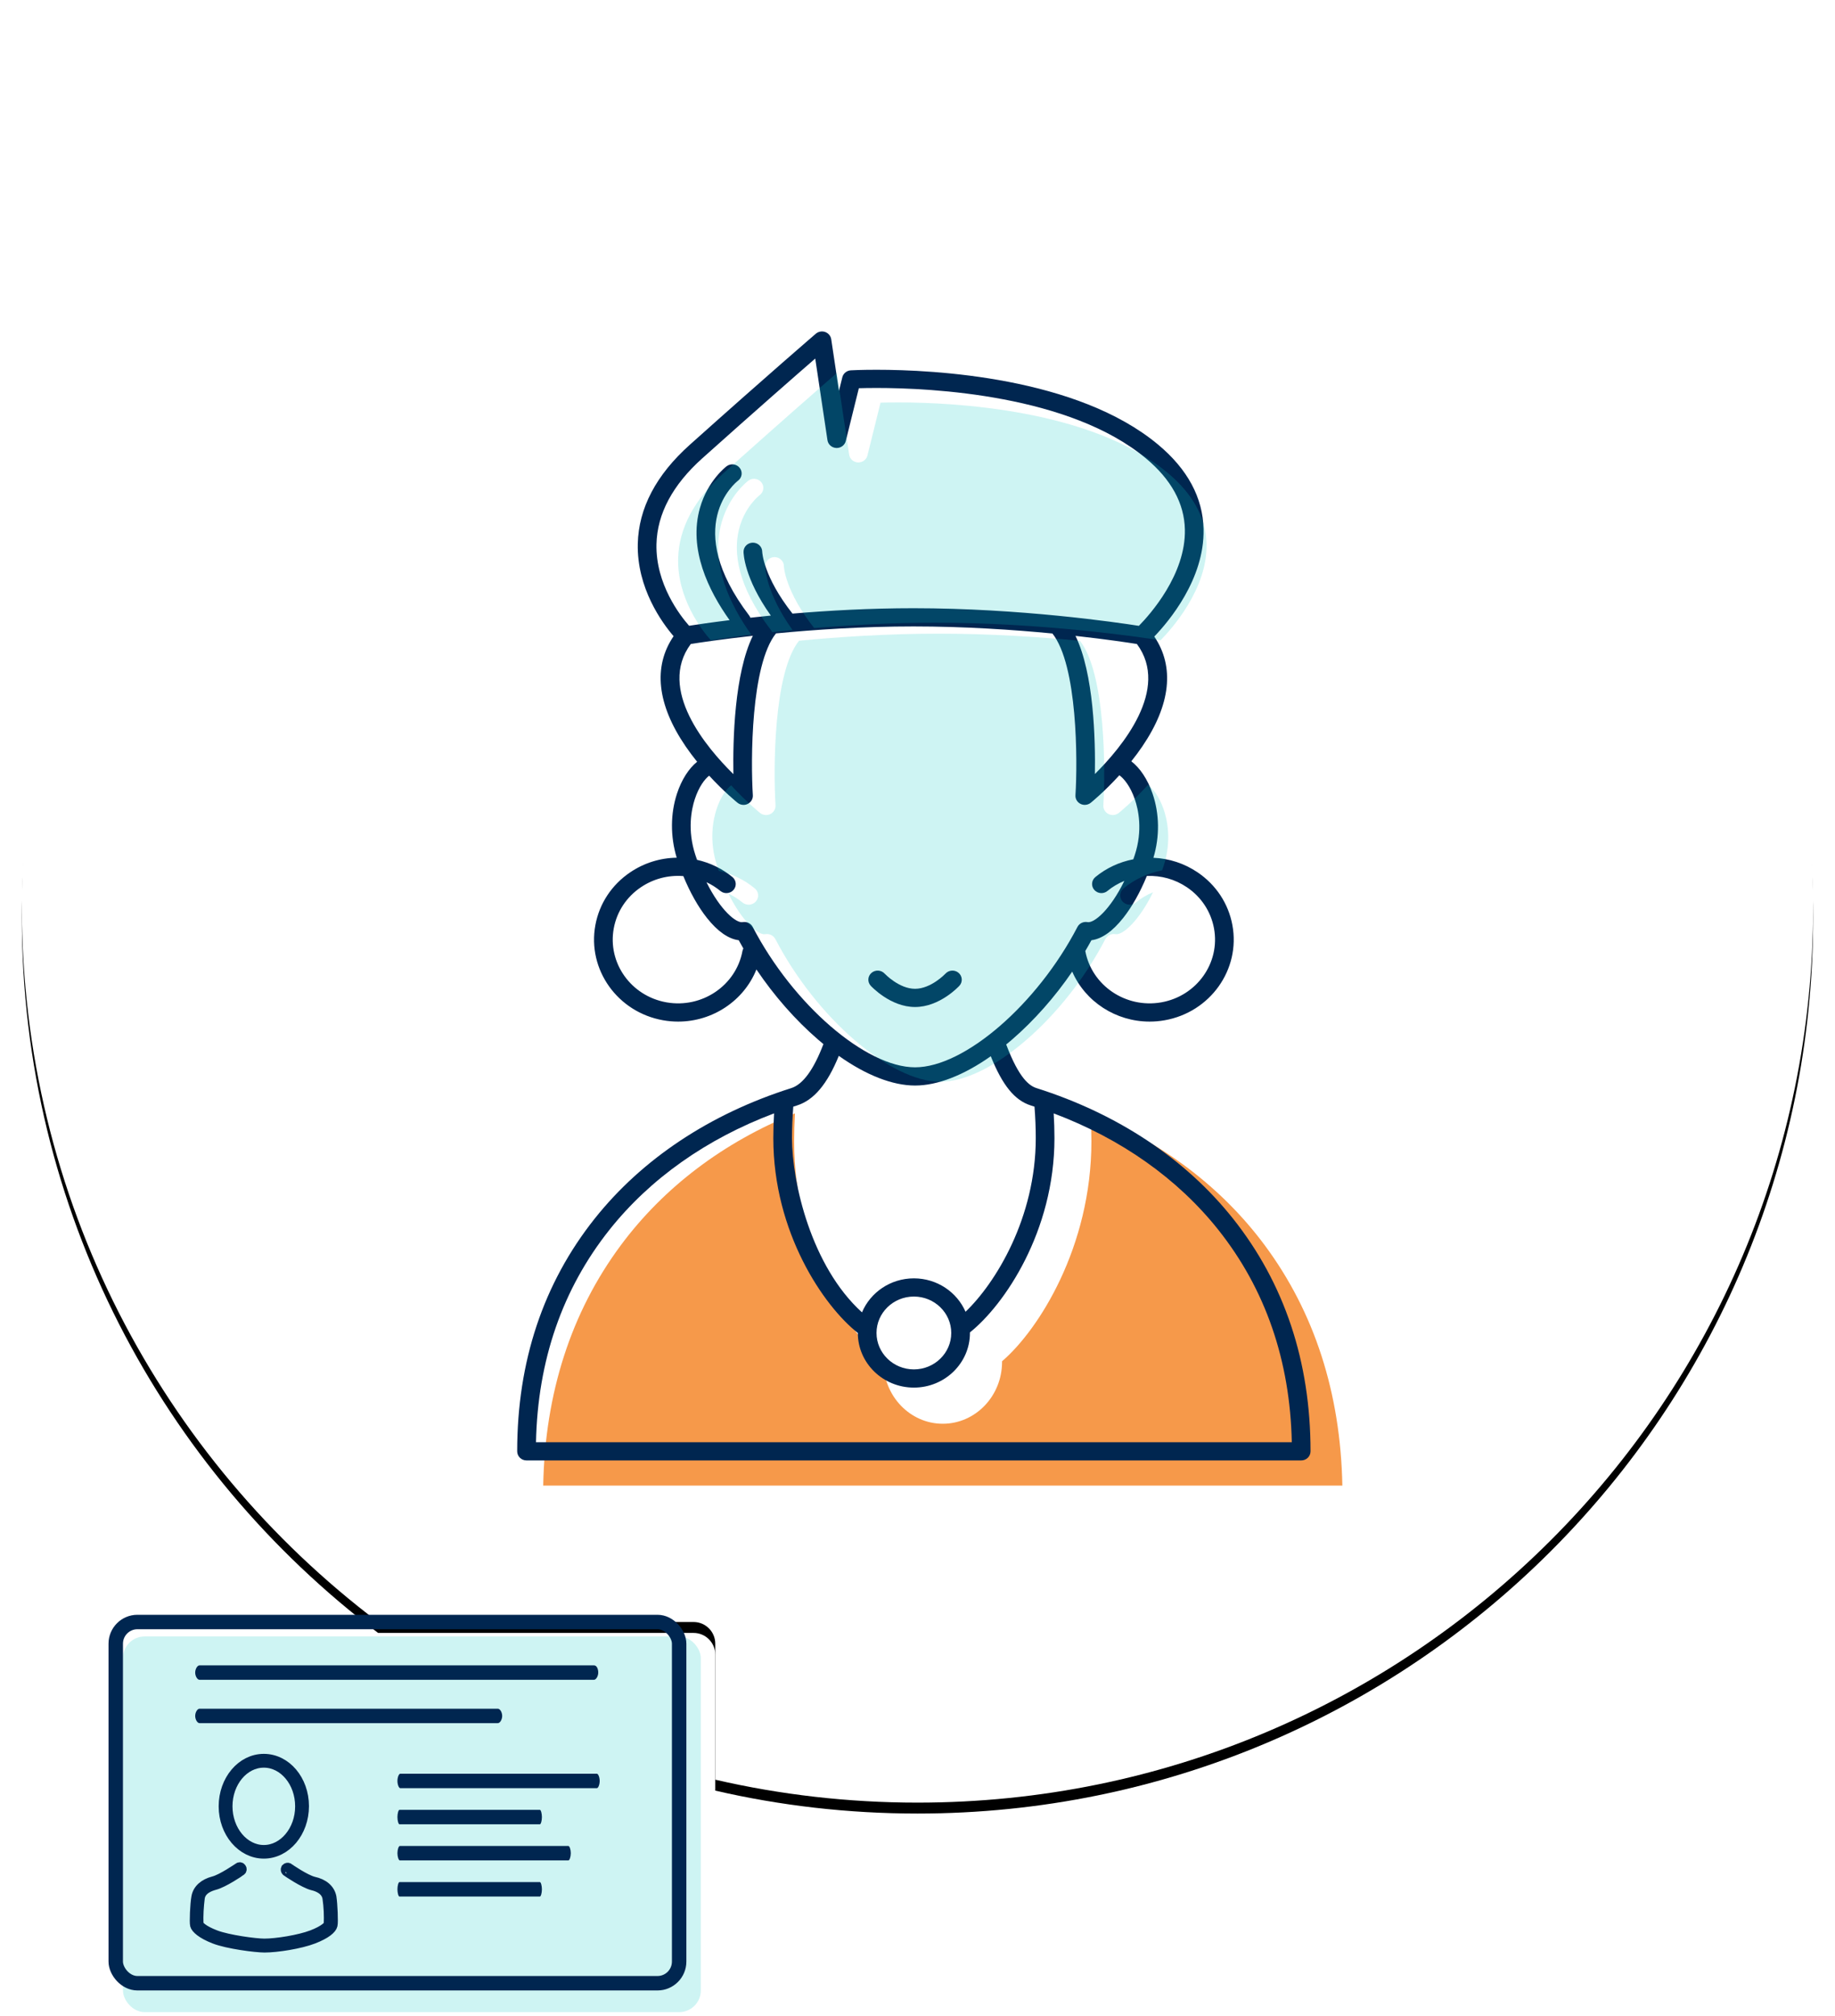 <?xml version="1.0" encoding="UTF-8"?>
<svg width="336px" height="369px" viewBox="0 0 336 369" version="1.1" xmlns="http://www.w3.org/2000/svg" xmlns:xlink="http://www.w3.org/1999/xlink">
    <!-- Generator: sketchtool 57.1 (101010) - https://sketch.com -->
    <title>1ABD3E0D-6B37-4C75-BC6C-F412EF1560E5</title>
    <desc>Created with sketchtool.</desc>
    <defs>
        <path d="M164,0 C254.575,0 328,73.425 328,164 C328,254.575 254.575,328 164,328 C151.264,328 138.868,326.548 126.967,323.801 L126.968,298.903 C126.968,296.712 125.191,294.935 123,294.935 L123,294.935 L65.234,294.936 C25.608,264.999 0,217.49 0,164 C0,73.425 73.425,0 164,0 Z" id="path-1"></path>
        <filter x="-2.1%" y="-1.5%" width="104.3%" height="104.3%" filterUnits="objectBoundingBox" id="filter-2">
            <feOffset dx="0" dy="2" in="SourceAlpha" result="shadowOffsetOuter1"></feOffset>
            <feGaussianBlur stdDeviation="2" in="shadowOffsetOuter1" result="shadowBlurOuter1"></feGaussianBlur>
            <feColorMatrix values="0 0 0 0 0   0 0 0 0 0   0 0 0 0 0  0 0 0 0.1 0" type="matrix" in="shadowBlurOuter1"></feColorMatrix>
        </filter>
    </defs>
    <g id="web" stroke="none" stroke-width="1" fill="none" fill-rule="evenodd">
        <g id="10-danke" transform="translate(-552, -306)">
            <g id="Picto_Ident" transform="translate(556, 308)">
                <g id="Combined-Shape" fill-rule="nonzero">
                    <use fill="black" fill-opacity="1" filter="url(#filter-2)" xlink:href="#path-1"></use>
                    <use fill="#FFFFFF" xlink:href="#path-1"></use>
                </g>
                <g id="noun_plastic-card_93878" transform="translate(15.871, 293.613)">
                    <g id="Group">
                        <rect id="Rectangle" fill="#0EC8C7" fill-rule="nonzero" opacity="0.2" x="2.645" y="3.968" width="105.806" height="68.774" rx="3.968"></rect>
                        <rect id="Rectangle" stroke="#002650" stroke-width="2.645" fill-rule="nonzero" x="1.323" y="1.323" width="103.161" height="66.129" rx="3.968"></rect>
                        <path d="M88.877,9.258 L16.665,9.258 C16.268,9.258 15.871,9.919 15.871,10.581 C15.871,11.242 16.268,11.903 16.665,11.903 L88.877,11.903 C89.274,11.903 89.671,11.242 89.671,10.581 C89.671,9.919 89.406,9.258 88.877,9.258 Z" id="Path" fill="#002650"></path>
                        <path d="M71.287,17.194 L16.665,17.194 C16.268,17.194 15.871,17.855 15.871,18.516 C15.871,19.177 16.268,19.839 16.665,19.839 L71.287,19.839 C71.684,19.839 72.081,19.177 72.081,18.516 C72.081,17.855 71.684,17.194 71.287,17.194 Z" id="Path" fill="#002650"></path>
                        <path d="M89.413,29.097 L53.426,29.097 C53.165,29.097 52.903,29.758 52.903,30.419 C52.903,31.081 53.165,31.742 53.426,31.742 L89.413,31.742 C89.674,31.742 89.935,31.081 89.935,30.419 C89.935,29.758 89.674,29.097 89.413,29.097 Z" id="Path" fill="#002650"></path>
                        <path d="M78.981,35.71 L53.277,35.71 C53.09,35.71 52.903,36.371 52.903,37.032 C52.903,37.694 53.09,38.355 53.277,38.355 L78.981,38.355 C79.168,38.355 79.355,37.694 79.355,37.032 C79.355,36.371 79.168,35.71 78.981,35.71 Z" id="Path" fill="#002650"></path>
                        <path d="M84.197,42.323 L53.351,42.323 C53.127,42.323 52.903,42.984 52.903,43.645 C52.903,44.306 53.127,44.968 53.351,44.968 L84.197,44.968 C84.421,44.968 84.645,44.306 84.645,43.645 C84.645,42.984 84.421,42.323 84.197,42.323 Z" id="Path" fill="#002650"></path>
                        <path d="M78.981,48.935 L53.277,48.935 C53.09,48.935 52.903,49.597 52.903,50.258 C52.903,50.919 53.09,51.581 53.277,51.581 L78.981,51.581 C79.168,51.581 79.355,50.919 79.355,50.258 C79.355,49.597 79.168,48.935 78.981,48.935 Z" id="Path" fill="#002650"></path>
                    </g>
                </g>
                <g id="Group-3" transform="translate(89.935, 58.194)">
                    <path d="M19.761,167.743 C27.627,157.155 38.578,148.882 51.627,143.628 C51.529,145.372 51.479,147.07 51.479,148.757 C51.479,168.307 61.238,183.576 67.84,189.127 C67.84,195.368 72.707,200.447 78.693,200.447 C84.68,200.447 89.547,195.371 89.547,189.127 C89.547,189.088 89.544,189.049 89.544,189.01 C96.201,183.32 105.908,168.093 105.908,148.759 C105.908,147.07 105.855,145.372 105.76,143.631 C118.811,148.887 129.765,157.16 137.631,167.751 C146.747,180.024 151.529,194.825 151.859,211.767 L5.53,211.767 C5.861,194.822 10.643,180.019 19.761,167.743 Z" id="Path" fill="#F3801D" fill-rule="nonzero" opacity="0.8"></path>
                    <g id="noun_Woman_74861" fill="#002650">
                        <g id="Group">
                            <path d="M81.736,120.268 C82.366,119.583 82.306,118.528 81.603,117.915 C80.9,117.301 79.818,117.359 79.188,118.044 C79.162,118.072 76.552,120.822 73.619,120.822 C70.671,120.822 68.073,118.067 68.05,118.044 C67.42,117.359 66.338,117.301 65.634,117.915 C64.931,118.528 64.87,119.583 65.502,120.268 C65.649,120.427 69.127,124.156 73.619,124.156 C78.111,124.158 81.591,120.427 81.736,120.268 Z" id="Path"></path>
                            <path d="M95.867,139.005 C94.614,138.608 92.692,137.334 90.307,131.017 C90.662,130.726 91.018,130.429 91.373,130.122 C95.448,126.597 99.225,122.315 102.395,117.675 C104.787,123.182 110.389,126.827 116.567,126.827 C117.471,126.827 118.388,126.749 119.306,126.587 C127.66,125.12 133.232,117.301 131.723,109.161 C130.994,105.218 128.73,101.788 125.354,99.504 C122.929,97.863 120.14,96.959 117.263,96.839 C118.433,92.933 118.378,88.775 117.095,85.063 C116.202,82.477 114.796,80.379 113.214,79.175 C113.903,78.312 114.587,77.399 115.238,76.439 C120.426,68.795 121.167,61.878 117.424,56.334 C120.069,53.584 126.644,45.811 126.443,36.675 C126.317,30.907 123.521,25.704 118.137,21.212 C103.307,8.834 77.123,7.498 66.553,7.498 C63.66,7.498 61.933,7.595 61.862,7.6 C61.112,7.644 60.477,8.16 60.3,8.873 L59.684,11.365 L58.268,1.91 C58.178,1.306 57.754,0.798 57.165,0.586 C56.575,0.374 55.917,0.496 55.445,0.9 C55.36,0.974 46.713,8.393 32.354,21.247 C26.195,26.761 22.997,32.852 22.847,39.353 C22.66,47.488 27.313,53.838 29.404,56.272 C25.618,61.828 26.366,68.767 31.608,76.441 C32.286,77.431 32.996,78.375 33.713,79.26 C32.193,80.479 30.86,82.546 30.027,85.086 C28.817,88.775 28.8,92.921 29.97,96.823 C26.941,96.866 23.996,97.782 21.45,99.504 C18.071,101.79 15.81,105.218 15.081,109.161 C13.575,117.301 19.144,125.118 27.498,126.587 C28.419,126.749 29.333,126.827 30.237,126.827 C36.56,126.827 42.278,123.007 44.57,117.28 C47.797,122.075 51.671,126.5 55.862,130.124 C56.187,130.406 56.513,130.676 56.838,130.943 C55.067,135.613 53.087,138.326 50.949,139.002 C36.095,143.702 23.65,151.964 14.958,162.895 C5.538,174.74 0.765,189.072 0.765,205.497 C0.765,206.418 1.53,207.163 2.474,207.163 L144.323,207.163 C145.267,207.163 146.032,206.418 146.032,205.497 C146.032,189.075 141.259,174.743 131.842,162.9 C123.159,151.969 110.716,143.707 95.867,139.005 Z M128.356,109.752 C129.528,116.083 125.195,122.162 118.698,123.304 C112.203,124.446 105.966,120.229 104.789,113.903 C105.173,113.25 105.549,112.592 105.909,111.93 C107.787,111.699 109.769,110.32 111.717,107.867 C113.335,105.832 114.836,103.16 116.062,100.166 C118.667,100.053 121.224,100.766 123.403,102.238 C126.029,104.016 127.788,106.686 128.356,109.752 Z M106.546,81.503 C106.653,75.193 106.357,63.145 102.994,56.216 C108.663,56.844 112.721,57.458 114.237,57.7 C120.367,65.957 111.497,76.593 106.546,81.503 Z M26.269,39.427 C26.397,33.867 29.224,28.577 34.67,23.699 C44.641,14.773 51.851,8.474 55.341,5.445 L57.579,20.391 C57.697,21.182 58.375,21.78 59.194,21.814 C59.22,21.817 59.246,21.817 59.272,21.817 C60.058,21.817 60.749,21.291 60.934,20.541 L63.326,10.876 C64.095,10.853 65.196,10.83 66.555,10.83 C76.744,10.83 101.95,12.087 115.913,23.736 C120.521,27.58 122.915,31.95 123.024,36.723 C123.213,44.971 116.619,52.324 114.599,54.378 C110.51,53.736 92.839,51.15 73.342,51.15 C65.367,51.15 57.714,51.581 51.174,52.137 C45.83,45.354 45.633,40.911 45.631,40.8 C45.621,39.886 44.859,39.148 43.921,39.148 C42.976,39.148 42.212,39.893 42.212,40.814 C42.212,41.021 42.278,45.585 47.21,52.497 C45.896,52.627 44.646,52.758 43.462,52.89 C43.407,52.751 43.341,52.615 43.244,52.488 C30.803,36.123 40.765,28.136 41.21,27.794 C41.953,27.232 42.088,26.189 41.513,25.462 C40.935,24.733 39.863,24.597 39.114,25.16 C38.975,25.266 35.653,27.806 34.234,32.783 C32.084,40.325 35.797,47.938 39.657,53.335 C36.129,53.773 33.543,54.161 32.245,54.364 C30.616,52.525 26.101,46.725 26.269,39.427 Z M32.553,57.7 C34.078,57.458 38.182,56.832 43.914,56.198 C40.54,63.131 40.246,75.216 40.353,81.524 C35.376,76.63 26.406,65.98 32.553,57.7 Z M42.017,113.893 C40.845,120.224 34.606,124.446 28.109,123.304 C21.611,122.162 17.278,116.083 18.45,109.752 C19.019,106.686 20.778,104.016 23.404,102.24 C25.705,100.683 28.428,99.972 31.187,100.191 C32.411,103.174 33.908,105.837 35.522,107.867 C37.471,110.32 39.453,111.699 41.331,111.93 C41.605,112.438 41.89,112.943 42.181,113.446 C42.107,113.584 42.048,113.732 42.017,113.893 Z M43.893,109.503 C43.549,108.841 42.794,108.481 42.048,108.617 C40.874,108.841 37.985,106.46 35.423,101.308 C36.337,101.735 37.194,102.272 37.968,102.911 C38.688,103.506 39.77,103.419 40.379,102.717 C40.99,102.016 40.9,100.964 40.18,100.369 C38.314,98.828 36.086,97.75 33.697,97.213 C33.597,96.936 33.5,96.654 33.406,96.368 C31.881,91.768 32.679,87.961 33.29,86.099 C34.038,83.819 35.103,82.44 35.915,81.805 C38.643,84.77 40.976,86.657 41.12,86.775 C41.433,87.026 41.819,87.156 42.209,87.156 C42.474,87.156 42.74,87.096 42.986,86.973 C43.592,86.671 43.959,86.048 43.916,85.386 C43.519,79.055 43.521,61.553 48.153,55.76 C55.258,55.077 64.081,54.486 73.344,54.486 C82.688,54.486 91.605,55.088 98.768,55.778 C103.383,61.588 103.385,79.06 102.987,85.386 C102.944,86.048 103.311,86.673 103.92,86.973 C104.164,87.096 104.431,87.153 104.694,87.153 C105.085,87.153 105.473,87.022 105.786,86.77 C105.933,86.653 108.286,84.735 111.026,81.731 C111.871,82.334 113.031,83.741 113.856,86.122 C114.5,87.984 115.352,91.793 113.839,96.366 C113.756,96.62 113.668,96.869 113.583,97.113 C111.019,97.609 108.62,98.726 106.634,100.366 C105.914,100.962 105.824,102.014 106.435,102.715 C107.046,103.417 108.125,103.504 108.845,102.909 C109.773,102.143 110.82,101.527 111.938,101.07 C109.347,106.381 106.39,108.836 105.196,108.615 C104.45,108.476 103.695,108.836 103.352,109.501 C95.992,123.669 82.657,135.195 73.623,135.195 C64.588,135.198 51.252,123.671 43.893,109.503 Z M59.656,133.098 C64.633,136.624 69.484,138.532 73.619,138.532 C77.725,138.532 82.538,136.647 87.482,133.167 C89.628,138.515 91.868,141.245 94.809,142.177 C95.036,142.248 95.261,142.325 95.488,142.398 C95.642,144.383 95.72,146.279 95.72,148.162 C95.72,162.734 88.373,174.68 82.86,179.948 C81.302,176.355 77.649,173.829 73.403,173.829 C69.113,173.829 65.433,176.408 63.901,180.056 C54.6,171.626 51.086,156.267 51.086,148.159 C51.086,146.281 51.167,144.385 51.318,142.398 C51.548,142.322 51.778,142.246 52.01,142.175 C55.086,141.199 57.539,138.292 59.656,133.098 Z M80.246,183.828 C80.246,187.504 77.178,190.496 73.403,190.496 C69.629,190.496 66.56,187.506 66.56,183.828 C66.56,180.151 69.629,177.161 73.403,177.161 C77.178,177.161 80.246,180.151 80.246,183.828 Z M4.208,203.829 C4.52,188.86 9.043,175.781 17.666,164.935 C25.106,155.579 35.463,148.27 47.804,143.628 C47.712,145.169 47.665,146.669 47.665,148.159 C47.665,165.433 56.895,178.923 63.139,183.828 C63.139,183.828 63.139,183.828 63.139,183.828 C63.139,189.342 67.742,193.83 73.403,193.83 C79.065,193.83 83.668,189.345 83.668,183.828 C83.668,183.794 83.665,183.759 83.665,183.724 C89.962,178.697 99.142,165.244 99.142,148.162 C99.142,146.669 99.092,145.169 99.002,143.63 C111.346,148.275 121.705,155.584 129.145,164.942 C137.766,175.785 142.289,188.863 142.601,203.831 L4.208,203.831 L4.208,203.829 Z" id="Shape" fill-rule="nonzero"></path>
                        </g>
                    </g>
                </g>
                <path d="M137.979,169.921 C137.63,169.248 136.863,168.882 136.105,169.02 C134.911,169.248 131.976,166.827 129.373,161.591 C130.302,162.025 131.172,162.571 131.959,163.221 C132.691,163.826 133.79,163.737 134.408,163.024 C135.029,162.311 134.938,161.242 134.206,160.637 C132.31,159.07 130.046,157.975 127.619,157.429 C127.518,157.147 127.419,156.861 127.323,156.571 C125.773,151.895 126.584,148.025 127.205,146.133 C127.965,143.816 129.048,142.414 129.873,141.769 C132.645,144.782 135.015,146.701 135.162,146.82 C135.479,147.076 135.871,147.207 136.268,147.207 C136.538,147.207 136.807,147.146 137.057,147.022 C137.673,146.715 138.046,146.081 138.003,145.408 C137.599,138.974 137.601,121.185 142.307,115.297 C149.528,114.603 158.492,114.002 167.904,114.002 C177.398,114.002 186.459,114.614 193.737,115.315 C198.426,121.22 198.429,138.979 198.025,145.408 C197.981,146.081 198.354,146.717 198.973,147.022 C199.22,147.146 199.492,147.205 199.759,147.205 C200.156,147.205 200.551,147.071 200.868,146.815 C201.018,146.696 203.409,144.747 206.193,141.694 C207.052,142.306 208.231,143.737 209.068,146.157 C209.722,148.049 210.589,151.92 209.051,156.568 C208.967,156.826 208.878,157.079 208.791,157.328 C206.186,157.832 203.748,158.967 201.73,160.634 C200.998,161.239 200.907,162.309 201.528,163.022 C202.148,163.734 203.246,163.824 203.977,163.219 C204.92,162.44 205.984,161.814 207.119,161.35 C204.487,166.748 201.482,169.243 200.269,169.018 C199.511,168.877 198.744,169.243 198.395,169.918 C190.917,184.319 177.367,196.034 168.188,196.034 C159.007,196.037 145.457,184.321 137.979,169.921 Z" id="Path" fill="#0EC8C7" fill-rule="nonzero" opacity="0.2"></path>
                <path d="M120.172,100.266 C120.3,94.706 123.127,89.415 128.573,84.538 C138.544,75.612 145.754,69.313 149.245,66.284 L151.482,81.229 C151.601,82.021 152.278,82.618 153.097,82.653 C153.123,82.655 153.149,82.655 153.175,82.655 C153.961,82.655 154.653,82.129 154.837,81.379 L157.229,71.715 C157.998,71.692 159.099,71.669 160.459,71.669 C170.647,71.669 195.853,72.926 209.816,84.575 C214.424,88.419 216.818,92.788 216.927,97.562 C217.116,105.81 210.522,113.163 208.502,115.216 C204.413,114.575 186.742,111.989 167.245,111.989 C159.27,111.989 151.617,112.42 145.077,112.976 C139.733,106.193 139.536,101.749 139.534,101.639 C139.525,100.725 138.762,99.987 137.824,99.987 C136.88,99.987 136.115,100.732 136.115,101.653 C136.115,101.86 136.181,106.424 141.113,113.336 C139.799,113.465 138.549,113.597 137.365,113.728 C137.311,113.59 137.244,113.454 137.147,113.327 C124.707,96.962 134.668,88.975 135.113,88.633 C135.857,88.07 135.992,87.027 135.416,86.301 C134.839,85.572 133.766,85.435 133.018,85.998 C132.878,86.105 129.556,88.645 128.138,93.621 C125.988,101.163 129.7,108.777 133.56,114.174 C130.032,114.612 127.446,114.999 126.149,115.203 C124.519,113.364 120.004,107.563 120.172,100.266 Z" id="Path" fill="#0EC8C7" fill-rule="nonzero" opacity="0.2"></path>
                <g id="noun_User_2063433_000000" transform="translate(31.742, 320.065)" stroke="#002650" stroke-width="1.984">
                    <path d="M12.565,17.194 C16.594,17.194 19.839,13.328 19.839,8.58 C19.839,3.832 16.594,0 12.565,0 C8.535,0 5.29,3.866 5.29,8.614 C5.29,13.361 8.569,17.194 12.565,17.194 Z M12.565,0.543 C16.287,0.543 19.292,4.171 19.292,8.614 C19.292,13.056 16.253,16.685 12.565,16.685 C8.876,16.685 5.837,13.056 5.837,8.614 C5.837,4.171 8.842,0.543 12.565,0.543 Z" id="Shape" fill-rule="nonzero"></path>
                    <path d="M24.87,25.236 C24.597,23.858 23.472,22.868 21.665,22.48 C20.166,22.126 17.064,20.006 17.064,19.971 C16.961,19.9 16.791,19.936 16.689,20.042 C16.689,20.042 16.689,20.042 16.689,20.042 C16.621,20.183 16.655,20.324 16.757,20.43 C16.893,20.536 19.961,22.621 21.529,23.01 C22.449,23.222 24.017,23.822 24.29,25.377 C24.529,27.002 24.597,28.628 24.529,30.253 C24.495,30.465 23.813,31.348 21.393,32.267 C19.075,33.15 14.882,33.822 12.666,33.822 C11.03,33.822 6.019,33.15 3.701,32.267 C1.281,31.348 0.6,30.5 0.531,30.218 C0.463,28.592 0.565,26.932 0.77,25.306 C1.043,23.752 2.645,23.186 3.531,22.939 C5.099,22.55 8.201,20.466 8.303,20.36 C8.44,20.289 8.474,20.112 8.371,19.971 C8.303,19.83 8.133,19.794 7.996,19.9 C7.962,19.936 4.86,22.056 3.395,22.409 C1.656,22.868 0.531,23.858 0.293,25.236 C0.054,26.508 -0.082,29.829 0.054,30.359 C0.191,30.889 1.179,31.878 3.565,32.797 C5.917,33.716 11.064,34.387 12.701,34.387 C14.95,34.387 19.211,33.716 21.597,32.797 C23.983,31.878 24.938,30.96 25.074,30.359 C25.21,29.829 25.074,26.508 24.87,25.236 Z" id="Path"></path>
                </g>
            </g>
        </g>
    </g>
</svg>